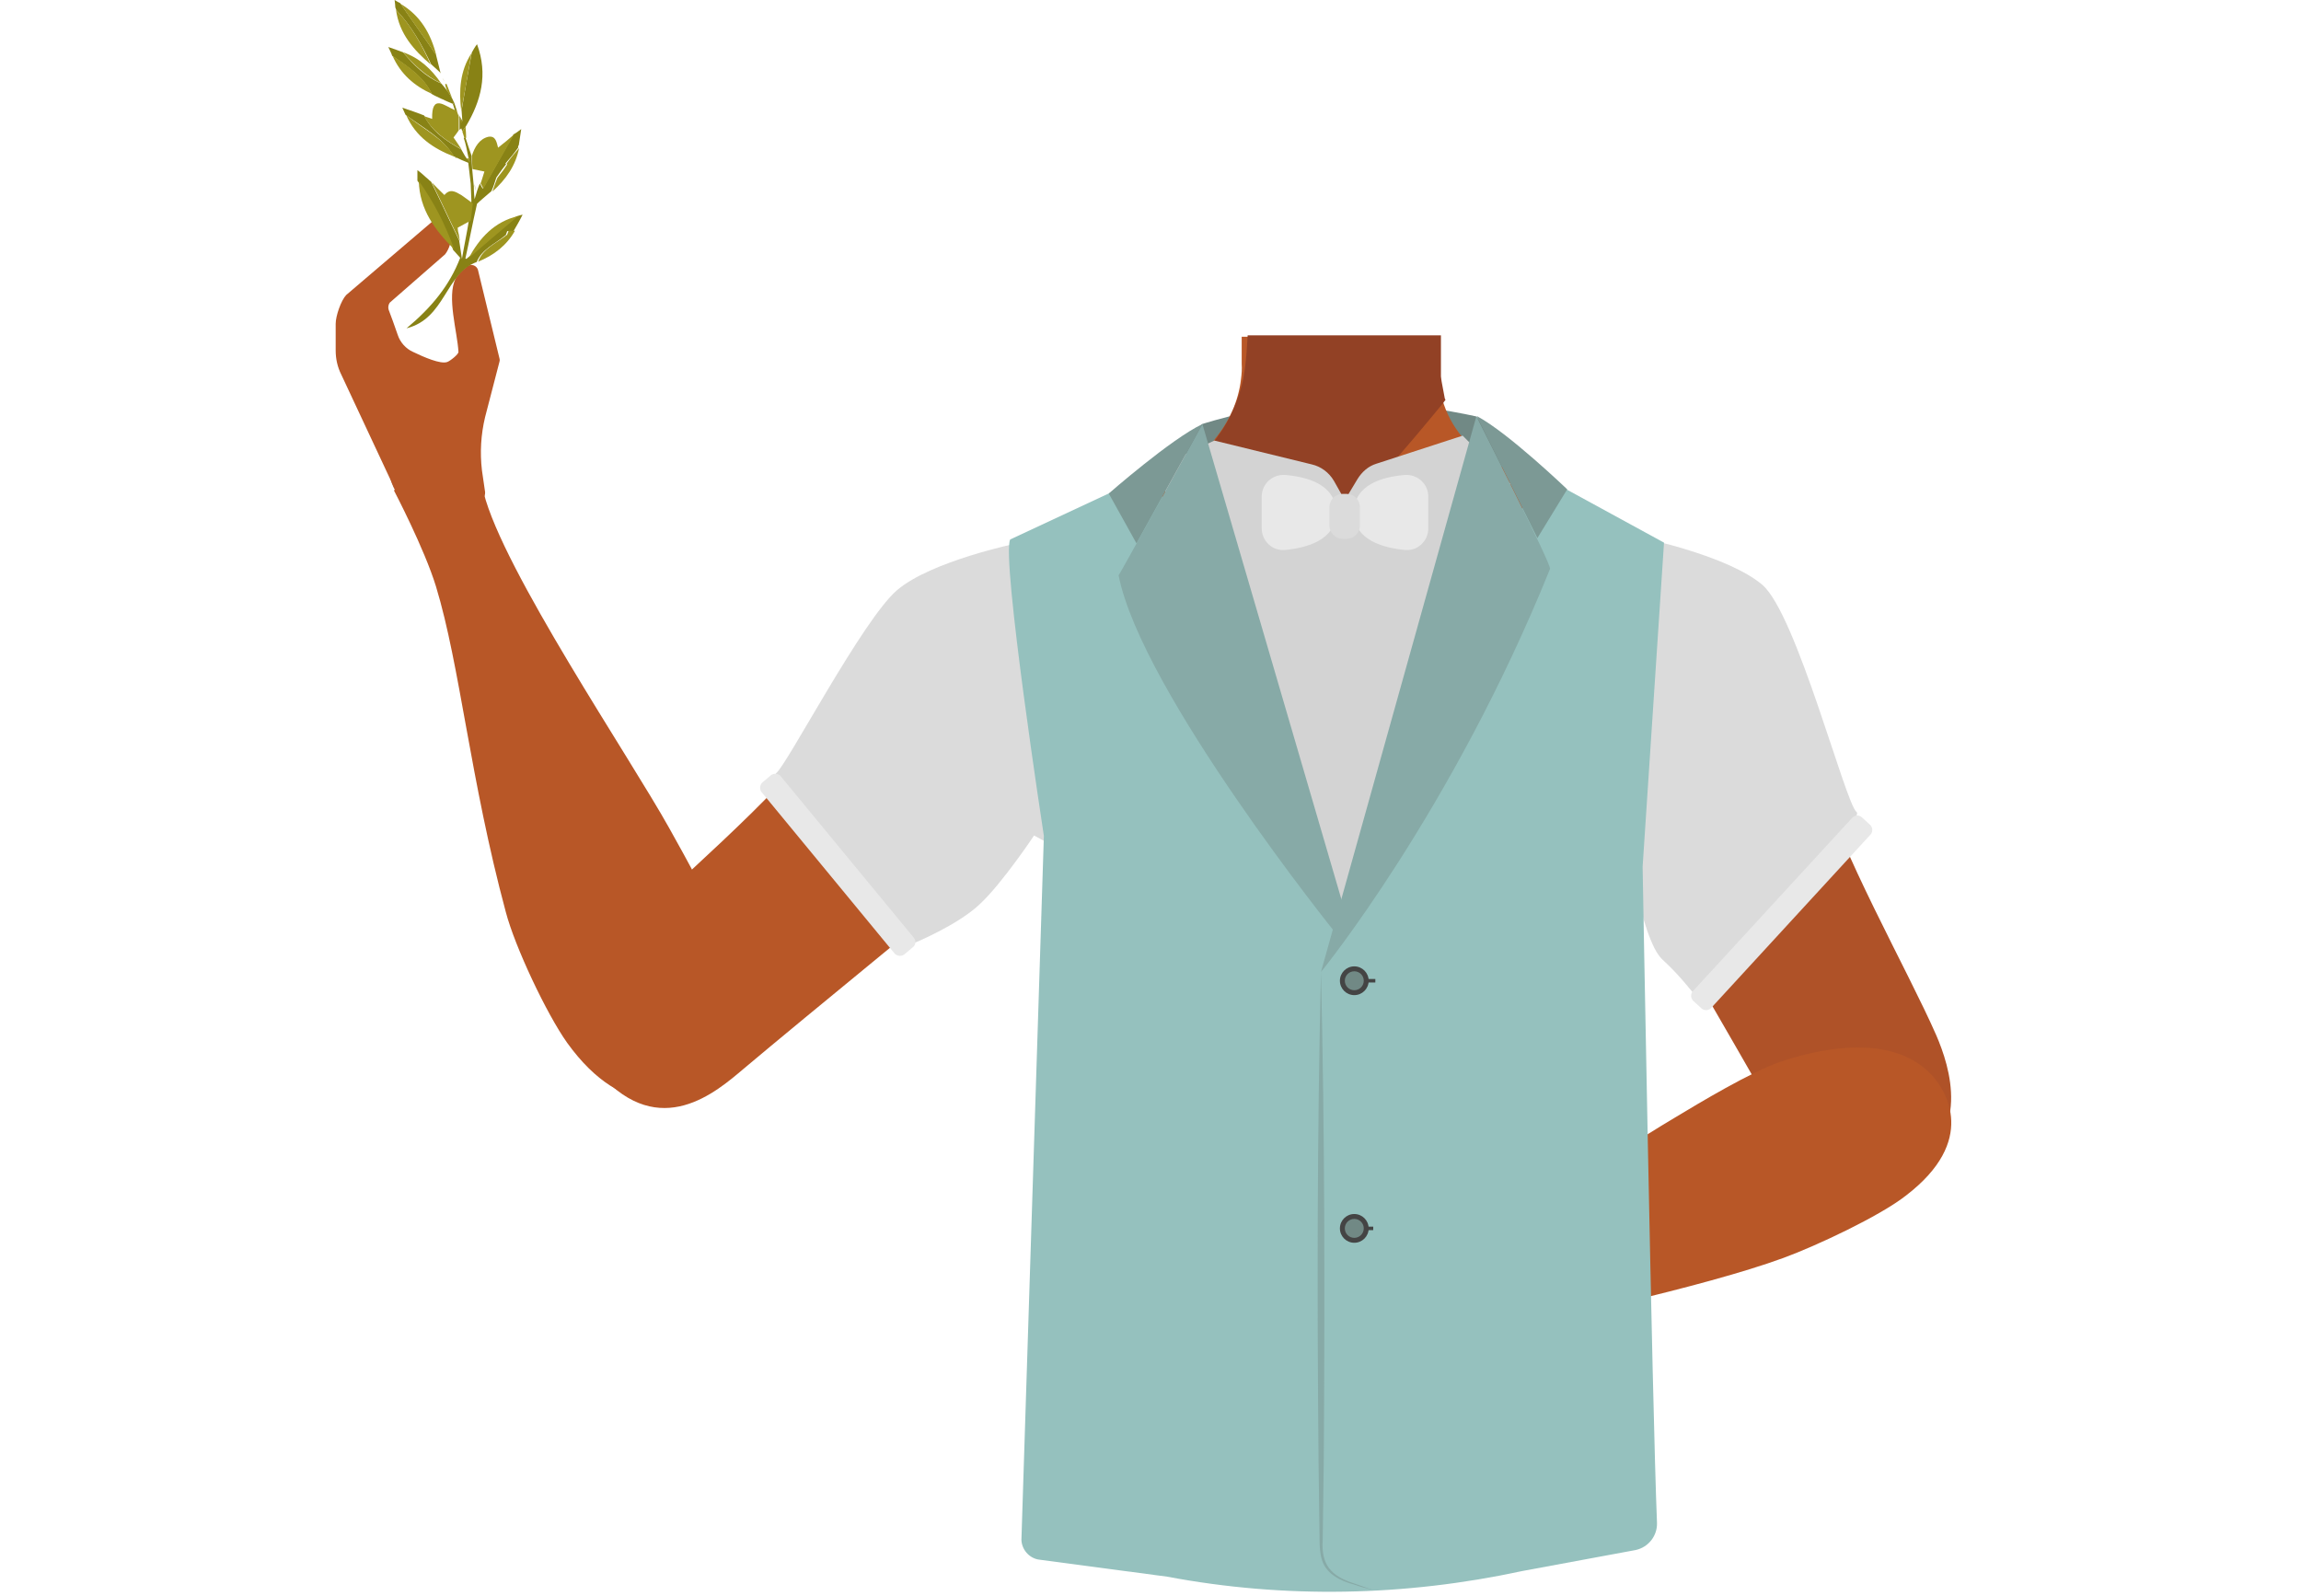 <?xml version="1.0" encoding="utf-8"?>
<!-- Generator: Adobe Illustrator 26.0.3, SVG Export Plug-In . SVG Version: 6.00 Build 0)  -->
<svg version="1.1" id="Calque_1" xmlns="http://www.w3.org/2000/svg" xmlns:xlink="http://www.w3.org/1999/xlink" x="0px" y="0px"
	 viewBox="0 0 656 455" style="enable-background:new 0 0 656 455;" xml:space="preserve">
<style type="text/css">
	.st0{fill:#718985;}
	.st1{fill:#AF5228;}
	.st2{fill:#B85727;}
	.st3{fill:#A85B3B;}
	.st4{fill:#924125;}
	.st5{fill:#DBDBDB;}
	.st6{fill:#95C1BE;}
	.st7{fill:#87AAA7;}
	.st8{fill:#444444;}
	.st9{fill:none;stroke:#444444;stroke-miterlimit:10;}
	.st10{fill:#D3D3D3;}
	.st11{fill:#7C9995;}
	.st12{fill:#E8E8E8;}
	.st13{fill:#888215;}
	.st14{fill:#9E9520;}
</style>
<path class="st0" d="M328.5,134.9l14.2-14c0,0,21.2-6.9,40.2-6.7c19,0.2,37.9,4.5,37.9,4.5l17.2,16.2l2,19.9l-113.3,4.3L328.5,134.9
	z"/>
<path class="st1" d="M443.8,186.6c-1.3,29,18.7,55.9,18.7,55.9s32.7,56.2,43.4,75.2c5,8.9,15.2,27.7,37.7,15.8l0,0
	c18.6-9.8,12.3-29.4,8.4-38.4c-8-18.3-28.1-53.6-32.8-72.9c-2.4-9.9-3-24.3-9.5-37.7c-4.3-9.1-11.5-16.5-20.3-21.4
	c-6.5-3.6-16.6-8.9-29-14.3l2.7,11.2C451.9,164.2,444.4,174.7,443.8,186.6L443.8,186.6z"/>
<g>
	<path class="st2" d="M551.2,307c-12-13.7-35.3-7.1-43.6-4.3c-8.3,2.8-23.1,11.7-30.4,16.1c-18.7,11.1-48.3,31.9-66.8,42.5
		c-12.1,7.1-18.8,10.6-15.3,17.9c3.2,6.7,17.5,3.4,22.9,2.3c22.8-5,67.6-14.5,90.5-22.9c9.3-3.4,27.4-11.9,34.8-17.7
		C564,325.1,554.6,311,551.2,307z"/>
</g>
<ellipse transform="matrix(0.582 -0.813 0.813 0.582 -56.743 156.24)" class="st3" cx="123.7" cy="133.3" rx="12.8" ry="12.6"/>
<path class="st2" d="M451.5,190.1c-0.6,40.1-3.4,46.3,2.7,47.5c-13.2,11.3,6.5,52.1-2.8,66.7c-2.6,4-11.9,10.6-16.5,9.5
	c-13.1-3-25.1-32.1-36.4-39.4c-6.6-4.3-24.7-3.8-31.6,0c-11.7,6.5-23.3,36.5-36.4,39.4c-4.6,1-14-5.4-16.5-9.5
	c-9.3-14.6-4.8-55.6-18-66.9c-11.1-9.5-37.8-4.1-38.6-44.2c-0.4-27.8,36.6-39,36.6-39l41.9-20.8c2.7-1.4,5.2-3,7.4-5
	c0.8-0.7,1.7-1.6,2.4-2.4l0.6-0.7v-0.1c4.1-4.9,6.8-10.9,7.5-17.1c0.2-1.5,0.3-2.9,0.2-4.4v-2.9v-4.8h56l0.1,5.2v1.6v3.3
	c0,0.3,0,0.7,0,1l0,0c0,0.6,0.1,1.4,0.2,2c0.2,1.6,0.5,3.2,0.9,4.8c2.3,8,7.9,14.6,15.4,18.4l42.3,21c1,0.5,2.2,1,3.3,1.4
	C480,157,451.9,165.8,451.5,190.1z"/>
<path class="st4" d="M412.1,114l-1,1.3c-5.4,6.6-30.1,36.6-43.7,46.3c-3.3,2.4-6,3.6-7.5,2.8c-7.1-3.4-15.5-36.7-15.5-36.7l0.1-0.1
	c0.6-0.6,1.3-1.3,1.8-2c0.3-0.4,0.7-0.8,1-1.4l0.1-0.1c3.4-4.7,5.7-10.1,7-15.9c0-0.2,0.1-0.4,0.1-0.6c0.3-1.5,0.5-3.1,0.7-5
	c0.1-0.7,0.1-1.5,0.2-2.3c0.1-1.5,0.2-3,0.3-4.7h55.1v0.2v4.5v7l0.1,0.8l0.1,0.7l0.9,4.8L412.1,114z"/>
<path class="st2" d="M199.3,310.7c16.2-9.4,10.1-33.4,7.5-42c-2.5-8.6-11.6-24.7-16-32.6c-11.3-20.3-47.4-73.6-52.9-95.6
	c-3.9-15.4-25.6-0.7-25.6-0.7s8.7,16.6,12,27.4c6.9,22.7,9.7,54.9,19.9,92.8c2.6,9.9,11.6,29,17.5,37.3
	C178.2,320.2,194.7,313.5,199.3,310.7z"/>
<path class="st2" d="M316.1,203.7c-8.9,27.5-37.1,45.8-37.1,45.8s-50.4,41.2-67,55.2c-7.8,6.6-23.8,20.6-40.9,1.6l0,0
	c-14-15.7-1.3-31.9,5.6-38.9c13.9-14.3,45.2-40.3,56.3-56.7c8.3-12.1,16.3-34.2,39.7-43.4c0,0,18.3-9.7,34,4.2l0.6,0.5
	C316.4,179.9,319.8,192.3,316.1,203.7z"/>
<path class="st2" d="M137.4,134.1c-0.6-5.1-0.3-10.2,0.9-15.2l4.1-15.8c0.1-0.3,0.1-0.6,0-0.9l-6.1-25.1c-0.3-1.5-2.2-2.1-3.3-1
	c-1.4,1.1-2.7,2.5-3.1,3.3c-2.6,5.2,0.5,15.2,0.8,20.9c0.1,0.7-2.5,2.7-3.2,2.9c-1.9,0.7-6.7-1.4-9.8-2.9c-2-0.9-3.6-2.7-4.3-4.8
	c-0.8-2.4-2-5.6-2.6-7.2c-0.2-0.6-0.1-1.4,0.3-2l15.8-13.8c1.3-1.7,1.7-3.7,1.8-5.1c0.1-1.6-0.7-3-2.1-3.7c-1.4-0.6-2.8-1.1-3.4-0.5
	L98.7,84.1c-1.5,1.6-3,6-3,8.2v7.6c0,2.4,0.5,4.7,1.6,6.9l15.3,32.7v0.1h0.1l0.6,1.4l0,0c0.4-0.7,1.3-1.1,2-1l20.7,2.6
	c1.4,0.2,2.4-0.9,2.3-2.3L137.4,134.1z"/>
<path class="st5" d="M289.9,154.9c0,0-24.3,5-34.1,13.3c-9.8,8.3-31.4,49.8-34.5,52.2c-3.1,2.3,38,49,39,48.6
	c0.9-0.4,13-5.4,19.2-11.4c6.3-5.9,15.3-19.4,15.3-19.4l21.3,11.4L289.9,154.9z"/>
<path class="st5" d="M468.3,153.4c0,0,24.3,5,34.1,13.3c9.8,8.3,23.7,62.4,26.9,64.8c3.1,2.4-44.8,52.6-45.8,52.2s-3.3-4.4-9.6-10.2
	c-6.3-5.9-10.5-36.7-10.5-36.7L442,248.1L468.3,153.4z"/>
<path class="st6" d="M288,153.8c-2.6,5.1,9.6,84.5,9.6,84.5l-6.4,200.7c0.1,2.7,2.1,5.1,4.8,5.6l36.8,4.9
	c33.4,6.3,67.8,5.6,101.1-1.6l32.4-6c3.7-0.8,6.2-4.1,6.1-7.7c-1.4-34.2-4.1-187.1-4.1-187.1l6.1-92.4L438.3,135l-55.4,130.1
	l-54.4-130.2L288,153.8z"/>
<g>
	<path class="st7" d="M376.6,277.1c1.1,46.1,1.1,92.7,0.8,138.8l-0.3,23.1c-0.5,7,2.3,10.3,8.9,12.4c1.8,0.6,3.7,1.3,5.4,1.9
		c-1.9-0.5-3.8-1-5.5-1.6c-3.7-1-7.7-2.9-9-6.9c-0.6-1.9-0.7-4-0.7-5.9l-0.3-23.1C375.5,369.8,375.5,323.2,376.6,277.1L376.6,277.1z
		"/>
</g>
<g>
	<circle class="st8" cx="386.1" cy="279.6" r="4.1"/>
	<circle class="st0" cx="386.1" cy="279.6" r="2.7"/>
</g>
<g>
	<circle class="st8" cx="386.1" cy="350.2" r="4.1"/>
	<circle class="st0" cx="386.1" cy="350.2" r="2.7"/>
</g>
<line class="st9" x1="389.7" y1="279.6" x2="392.1" y2="279.6"/>
<line class="st9" x1="389.1" y1="350.2" x2="391.5" y2="350.2"/>
<path class="st10" d="M346.2,125.6l27.8,6.8c2.6,0.6,4.9,2.3,6.3,4.7l3.1,5.5l3.6-6c1.3-2.1,3.1-3.7,5.4-4.4l24.6-8l13.7,13.8
	l-47.8,127.1l-53.4-131.7L346.2,125.6z"/>
<path class="st7" d="M420.9,118.7l-44.3,158.4c0,0,37.4-45.8,65.3-114.9C442.6,161.4,420.9,118.7,420.9,118.7z"/>
<path class="st7" d="M342.8,120.9l40.8,139.5l-2.6,5.9c0,0-55.6-69.1-62.1-102.3C318.8,164.6,342.8,120.9,342.8,120.9z"/>
<path class="st11" d="M324,154.9l-7.9-14.2c0,0,17.8-15.6,26.7-19.8L324,154.9z"/>
<path class="st11" d="M438.3,153.4l8.5-13.9c0,0-17-16.3-25.8-20.9L438.3,153.4z"/>
<path class="st12" d="M359.7,150.6v-9c0-3.6,3-6.4,6.6-6.2c6.3,0.5,14.6,2.7,14.6,10.7c0,7.9-8.4,10.1-14.6,10.7
	C362.7,157.1,359.7,154.2,359.7,150.6z"/>
<path class="st12" d="M407.2,150.6v-9c0-3.6-3-6.4-6.6-6.2c-6.3,0.5-14.6,2.7-14.6,10.7c0,7.9,8.4,10.1,14.6,10.7
	C404.2,157.1,407.2,154.2,407.2,150.6z"/>
<path class="st5" d="M383.9,153.6h-1.1c-2.1,0-3.8-1.7-3.8-3.8v-5.2c0-2.1,1.7-3.8,3.8-3.8h1.1c2.1,0,3.8,1.7,3.8,3.8v5.2
	C387.7,151.9,386,153.6,383.9,153.6z"/>
<path class="st12" d="M260.3,270l-2.5,2.1c-0.8,0.6-2,0.5-2.7-0.2l-38-46.1c-0.6-0.8-0.5-2,0.2-2.7l2.5-2.1c0.8-0.6,2-0.5,2.7,0.2
	l38,46.1C261.2,268.1,261.1,269.4,260.3,270z"/>
<path class="st12" d="M530.8,233l2.4,2.2c0.7,0.7,0.8,1.9,0.1,2.7l-45.5,49.5c-0.7,0.7-1.9,0.8-2.7,0.1l-2.4-2.2
	c-0.7-0.7-0.8-1.9-0.1-2.7l45.5-49.5C528.8,232.3,530,232.3,530.8,233z"/>
<g id="GcAfxX_00000158726393485427391440000013673085389559127732_">
	<g>
		<path class="st13" d="M131.5,42.6c0.5,0.8,0.9,1.7,1.5,2.5c0.2,0.2,0.4,0.4,0.9,1c-0.2-0.9-0.3-1.1-0.4-1.4
			c-0.4-1.9-0.7-3.7-1.3-5.4c0.1,0,0.3,0,0.5-0.1c0.5,1.7,1.1,3.3,1.7,5.1c0.1,1.1,0.1,2.5,0.2,3.7c0.1,1.5,0.3,2.9,0.4,4.3
			c0.1,0.6,0.1,1.1,0.1,1.9c0,0.7,0.1,1.5,0.2,2.6c0.5-1.8,0.9-3.1,1.5-4.5c0.1,0.3,0.3,0.5,0.8,1.5c3.2-5.5,6-10.6,8.8-15.5
			c0.6-0.3,1.3-0.8,2.2-1.5c-0.3,1.9-0.5,3.3-0.7,4.6c-0.2,0.2-0.2,0.4-0.2,0.5s0.1,0.2,0,0.2c-1.1,1.6-2.3,3-3.6,4.5
			c0,0.1,0.2,0.2,0.2,0.2c-0.8,1-1.7,2.2-2.8,3.8c-0.3,0.9-0.7,2.4-1.4,3.9c-1.6,1.4-3.2,2.7-4.1,3.6c-1.3,5.6-2.2,10.6-3.3,15.5
			c-0.1,0,0.1,0.2,0.2,0.2c0,0,0.1,0,0.2-0.1c4.8-4,9.4-8,14.1-12c0.4-0.1,0.8-0.3,1.8-0.5c-1,2-1.8,3.3-2.6,4.7c-0.5,0-1.3,0-1.8,0
			c-0.3,0.7-0.4,1.3-0.4,1.1c-3.1,2.6-6.8,4-8.3,7.7c-9,3.3-8.9,16.1-20,18.9c7.3-6.1,12.3-12.3,15.3-20.1c-0.5-0.6-1-1.1-1.6-1.8
			c-0.2-0.2-0.4-0.4-0.5-0.6v-0.1c-2.5-7-5.9-13.5-10.1-19.5c0-0.8,0-1.7,0-3c1.3,0.9,2.2,1.9,3.1,2.6c0.1,0.1,0.2,0.2,0.3,0.3
			c0.1,0.1,0.3,0.2,0.5,0.4c2.7,5.5,5.3,11.2,8,16.7c0.2,1.3,0.4,2.5,0.8,5.3c0.8-4.7,1.5-7.8,2-11.1c0.2-1.7,0.4-3.2,0.6-4.9v-0.1
			c0.1-0.1,0.1-0.1,0.1-0.3c-0.1-1.7-0.1-3.4-0.2-5c-0.2-2.1-0.5-4.1-0.7-6c-1.3-0.5-2.4-1-3.4-1.5c-0.3-0.1-0.4-0.2-0.6-0.3h-0.1
			c-3.2-5.4-8.9-8.2-13.8-11.9c-0.2-0.5-0.4-0.9-0.9-2c2.4,0.8,4.4,1.5,6.2,2.2C123.2,37.6,127.3,40.2,131.5,42.6z"/>
		<path class="st14" d="M139.2,39c2.2-0.4,2.4,1.7,2.8,3.1c1.7-1.3,3.1-2.5,4.6-3.8c-2.8,4.9-5.6,9.8-8.8,15.5
			c-0.5-0.9-0.6-1.3-0.8-1.5c0.4-1,0.7-2.2,1.1-3.4c-1.1-0.2-2.3-0.5-3.4-0.7c-0.1-1.1-0.1-2.5-0.2-3.7
			C135.3,41.9,136.7,39.6,139.2,39z"/>
		<path class="st13" d="M131.8,37.4c-0.1-0.2-0.2-0.5-0.3-0.8c-0.2,0.2-0.3,0.3-0.5,0.4c0-1.4,0-2.6,0-3.9c0.1,0.4,0.3,0.8,0.4,1.1
			c0.1,0.2,0.2,0.2,0.3,0.4c0.1,0.2,0.1,0.3-1.1-2.2c1.5,2.4,1.3,2.3,1.3,2.1c0,0,0-0.1-0.1-0.2c-0.1-0.9-0.1-1.9-0.2-2.8
			c0.9-5.5,1.9-11.1,2.9-16.5c0.4-0.7,0.8-1.5,1.5-2.4c3.2,8.7,1.1,16.2-3.1,23.3C132.4,36.5,132.1,37.1,131.8,37.4z"/>
		<path class="st14" d="M130.5,64.9c0,0.1,0,0.6,0.1,1.1c0.1,0.3,0.1,0.5,0.2,0.8c0.1,0.6,0.2,1.3,0.3,1.9c-2.7-5.5-5.3-11.2-8-16.7
			c1.1,1.1,2.3,2.4,3.6,3.6c1.6-1.9,3.1-1,4.8,0c1.1,0.8,2.3,1.6,3.3,2.4c-0.2,1.7-0.4,3.2-0.6,4.9C133,63.6,131.9,64.1,130.5,64.9z
			"/>
		<path class="st14" d="M129.3,39.2c0.7,1,1.6,2.3,2.3,3.4c-4.3-2.4-8.3-5.1-10.7-9.5c0.7,0.3,1.6,0.5,2.3,0.8
			c-0.2-7.4,3.7-3.6,6.5-2.5c0.2-0.1,0.3,0,0.5-0.1c0.1,0.6,0.4,1.4,0.6,1.9c0,1.4,0,2.6,0,3.9C130.4,37.8,129.8,38.5,129.3,39.2z"
			/>
		<path class="st13" d="M128.8,27.9c0.3,0.4,0.4,0.9,0.7,1.4c-0.2,0.1-0.2,0.2-0.4,0.3c-0.9-0.4-2-0.8-2.9-1.3
			c-0.2,0-0.4-0.2-0.5-0.2c-0.8-0.4-1.8-0.8-2.6-1.3c-2.4-5-6.9-7.8-11.3-10.9c-0.2-0.7-0.6-1.4-1.1-2.5c1.7,0.6,2.9,1,4.2,1.5
			c3.1,3.7,6.4,7,10.9,8.9c0.6,0.7,1.3,1.5,1.8,2.2C128.1,26.7,128.5,27.3,128.8,27.9z"/>
		<path class="st14" d="M119.4,51.6c4.3,6,7.6,12.5,10.1,19.5C124.1,65.7,119.6,59.8,119.4,51.6z"/>
		<path class="st13" d="M113,2.9L113,2.9c-0.1-0.3-0.2-0.5-0.3-0.8c0-0.6-0.1-1.1-0.2-2.1c0.7,0.4,1.1,0.7,1.6,0.9
			c3.3,4.9,6.9,9.8,10.2,14.7c0.4,1.5,0.7,2.9,1.3,5.2c-1.3-1.3-2-1.8-2.7-2.5C120.3,12.8,117.3,7.4,113,2.9z"/>
		<path class="st14" d="M115.8,32.8c4.7,3.9,10.5,6.5,13.8,11.9C123.6,42.4,118.5,39,115.8,32.8z"/>
		<path class="st14" d="M112.9,2.8c4.4,4.5,7.3,9.9,9.9,15.6C118,14.3,113.8,9.6,112.9,2.8z"/>
		<path class="st14" d="M147.7,61.6c-4.8,4-9.4,8-14.1,12C136.7,67.9,140.9,63.2,147.7,61.6z"/>
		<path class="st14" d="M111.9,15.9c4.3,2.9,8.9,5.9,11.3,10.9C118.1,24.5,114.2,21.1,111.9,15.9z"/>
		<path class="st14" d="M124.4,15.8c-3.3-4.9-6.9-9.8-10.2-14.7C119.8,4.4,122.8,9.5,124.4,15.8z"/>
		<path class="st14" d="M134.4,15.2c-0.9,5.5-1.9,11.1-2.9,16.5C130.8,25.9,131.1,20.3,134.4,15.2z"/>
		<path class="st14" d="M136.3,74.6c1.4-3.8,5-5.1,8.3-7.7c-0.1,0.1,0.2-0.4,0.4-1.1c0.5,0,1.3,0,1.8,0
			C144.5,69.9,140.8,72.8,136.3,74.6z"/>
		<path class="st14" d="M140.4,54.6c0.5-1.6,1-2.9,1.4-3.9c1.3-1.6,2-2.6,2.8-3.8c0-0.1-0.2-0.2-0.2-0.2c1.1-1.6,2.3-3,3.6-4.5
			C147,47.2,144.3,51.1,140.4,54.6z"/>
		<path class="st14" d="M125.8,23.8c-4.4-2.1-7.7-5.2-10.9-8.9C119.6,16.5,123,19.7,125.8,23.8z"/>
		<path class="st14" d="M126.9,24c0.1,0,0.3-0.1,0.4-0.1c0.5,1.4,1.1,2.7,1.6,4.1c-0.5-0.7-0.9-1.4-1.4-2
			C127.3,25.4,127,24.7,126.9,24z"/>
		<path class="st14" d="M132.9,39.3c-0.1,0-0.3,0-0.5,0.1c-0.2-0.6-0.4-1.4-0.6-1.9c0.3-0.4,0.6-1,0.9-1.5
			C132.8,37.2,132.9,38.3,132.9,39.3z"/>
		<path class="st14" d="M134.6,52.7c0.1,1.7,0.1,3.4,0.2,5C134.7,56,134.6,54.4,134.6,52.7z"/>
		<path class="st13" d="M129.1,29.6c0.2-0.1,0.2-0.2,0.4-0.3c0.2,0.7,0.5,1.4,0.7,2.1c-0.2,0.1-0.3,0-0.5,0.1
			C129.5,30.9,129.3,30.2,129.1,29.6z"/>
		<path class="st14" d="M126.8,23.3C126,22.1,125.8,22,126.8,23.3C126.1,21.7,126.2,22.1,126.8,23.3z"/>
		<path class="st14" d="M129.7,44.8c0.3,0.1,0.4,0.2,0.6,0.3C130.1,45.1,129.9,45.1,129.7,44.8z"/>
		<path class="st14" d="M112.7,2.1c0.1,0.3,0.2,0.5,0.3,0.8C112.9,2.6,112.8,2.4,112.7,2.1z"/>
		<path class="st14" d="M129.5,71.3c0.2,0.2,0.4,0.4,0.5,0.6C129.9,71.7,129.7,71.4,129.5,71.3z"/>
		<path class="st14" d="M148,42c0.2-0.2,0.2-0.4,0.2-0.5C148.2,41.7,148.2,41.8,148,42z"/>
		<path class="st14" d="M122.7,51.5c-0.1-0.1-0.2-0.2-0.3-0.3C122.5,51.3,122.7,51.5,122.7,51.5z"/>
		<path class="st14" d="M131.7,34.6c0,0.1,0,0.1,0.1,0.2l-0.2,0.2c-0.1-0.2-0.2-0.2-0.3-0.4C131.5,34.5,131.6,34.5,131.7,34.6z"/>
		<path class="st14" d="M125.7,28.1c0.2,0,0.4,0.2,0.5,0.2C126.1,28.3,125.9,28.1,125.7,28.1z"/>
		<path class="st14" d="M125.4,20.7c0.1,0.2,0.1,0.3,0.1,0.3h-0.1C125.4,20.9,125.5,20.8,125.4,20.7L125.4,20.7z"/>
		<path class="st14" d="M135.3,52.5c0.1,0.6,0.1,1.1,0.1,1.9C135.5,53.8,135.5,53.1,135.3,52.5z"/>
		<path class="st14" d="M134,46.3c-0.6-0.6-0.8-0.9-0.9-1c0.2-0.1,0.3-0.2,0.5-0.3C133.7,45.2,133.8,45.4,134,46.3z"/>
		<path class="st14" d="M131.7,34.9c0,0.1,0.2,0.2-1.3-2.1C131.7,35.2,131.7,35.1,131.7,34.9C131.6,34.9,131.8,34.7,131.7,34.9z"/>
		<path class="st13" d="M130.7,66.1c0.1,0.3,0.1,0.5,0.2,0.8C130.8,66.6,130.8,66.4,130.7,66.1z"/>
	</g>
</g>
</svg>
